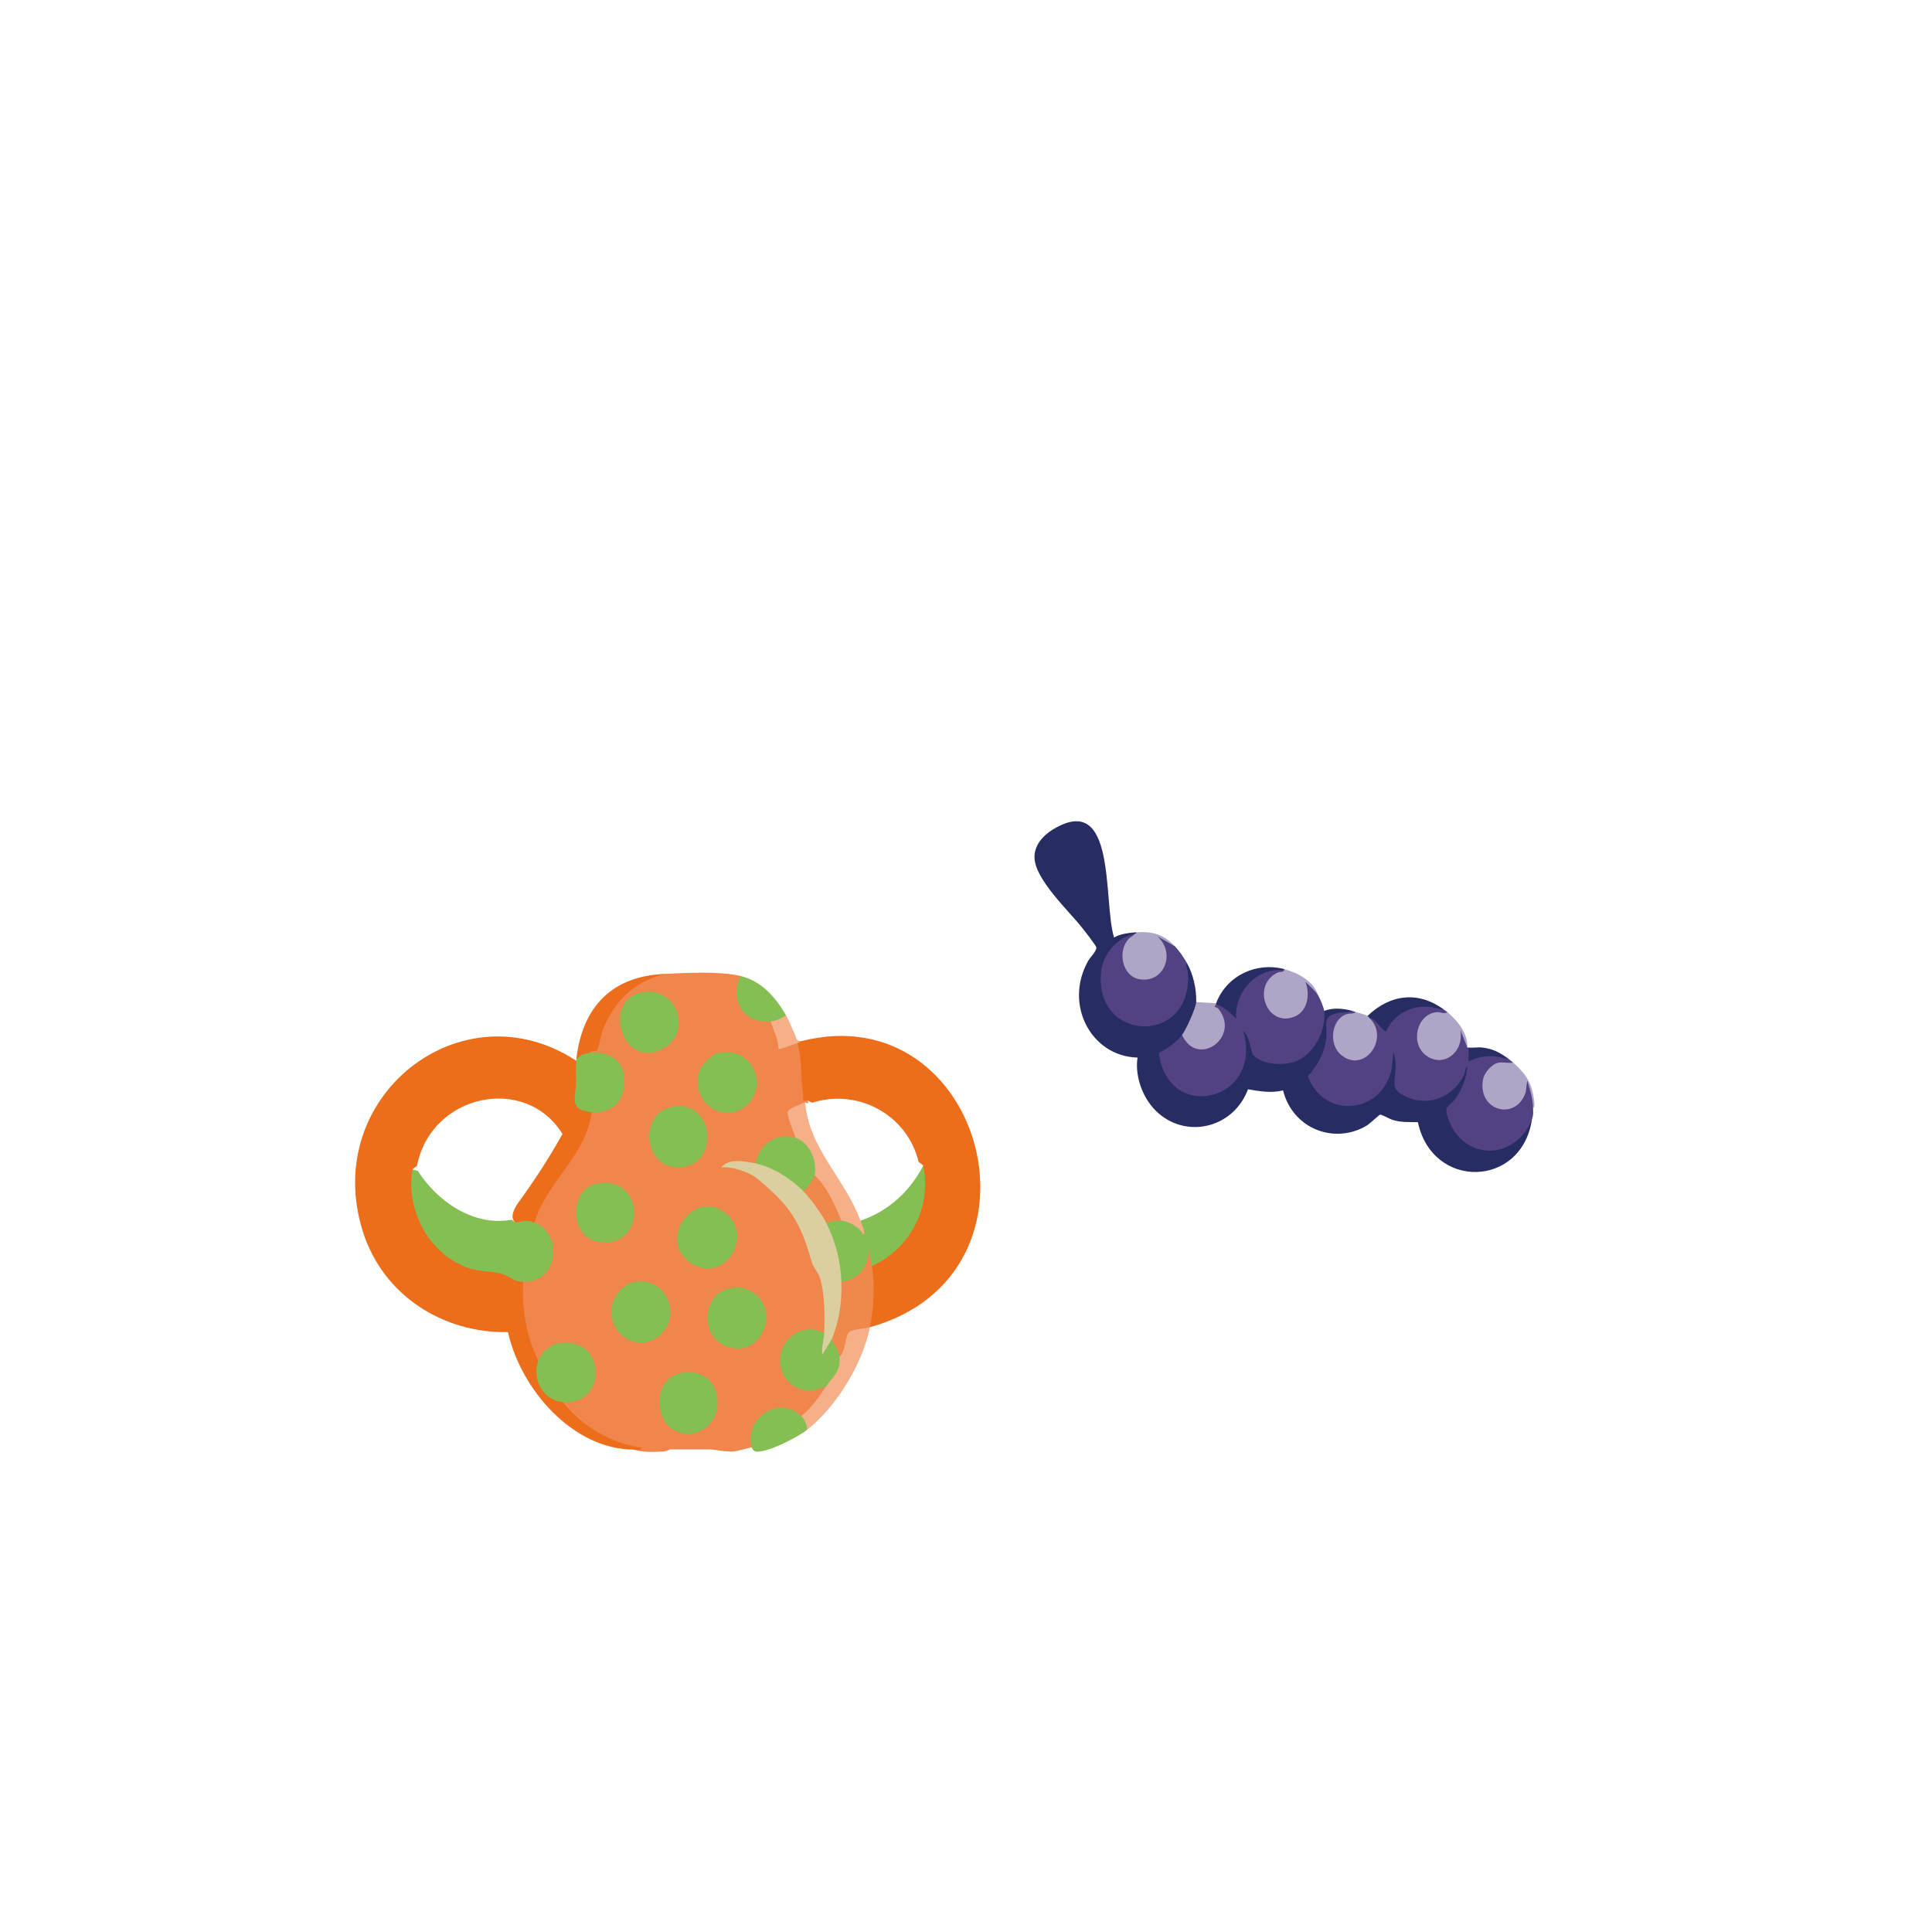 <?xml version="1.0" encoding="UTF-8"?>
<svg id="Ebene_1" xmlns="http://www.w3.org/2000/svg" version="1.1" viewBox="0 0 482.16 482.16">
  <!-- Generator: Adobe Illustrator 29.5.1, SVG Export Plug-In . SVG Version: 2.1.0 Build 141)  -->
  <defs>
    <style>
      .st0 {
        fill: #f0874b;
      }

      .st1 {
        fill: #524283;
      }

      .st2 {
        fill: #282d63;
      }

      .st3 {
        fill: #ec6d1b;
      }

      .st4 {
        fill: #ec6d1a;
      }

      .st5 {
        fill: #85be53;
      }

      .st6 {
        fill: #f5af89;
      }

      .st7 {
        fill: #f0864b;
      }

      .st8 {
        fill: #dbcfa0;
      }

      .st9 {
        fill: #272c63;
      }

      .st10 {
        fill: #aea5c7;
      }
    </style>
  </defs>
  <g>
    <path class="st9" d="M382.32,279.39c-2.59,17.14-24.9,17.57-28.46.67-2.21-.04-4.19.08-6.35-.58-.66-.2-2.74-1.38-3.09-1.31-.21.04-2.55,2.26-3.32,2.73-7.98,4.78-18.46.9-20.89-8.77-2.92.72-5.85.22-8.75-.28-3.71,9.87-15.76,12.55-23.04,5.33-3.24-3.21-5.24-8.56-4.53-13.25-11.58-.27-18.46-13.29-12.31-24.14.5-.89,2.18-2.5,2.02-3.38-.09-.49-3.04-4.25-3.62-4.97-3.29-4.18-11.55-11.84-11.8-17.28-.15-3.12,2.09-5.6,4.43-7.05,16.23-10.06,12.6,17.91,15.43,26.86,1.51-.89,3.28-1.09,4.98-1.26,1.06-.22,1.32.89.29.32-8.1,2.81-11.29,14.62-3.98,20.36,8.31,6.52,19.33-2.12,16.18-12.8l.69-.3c1.61,2.91,2.4,6.43,2.34,9.78.22.13.56.34.52.54-.34,1.97-2.19,6-3.3,7.64l-.74.02.11.82c-1.51,1.69-3.33,3.06-5.3,4.03,2.66,16.45,24.53,10.6,19.97-5.31.82-1.82,1.93.03,2.3,1.31.77,4.03,1.74,5.23,5.71,5.7,7.11.85,12.07-4.4,12.14-11.95l.53-.6c2.37-.86,4.65-.6,7.03,0l-.05.36c-2.07.21-3.94.83-5.63,1.84-.1,5.25-.77,10.63-4.9,14.18,5.37,11.57,20.54,7.29,20.2-5.61,1.58-1.98,1.89,2.15,1.76,3.54-.57,3.84-.63,5.95,3.28,6.94,6.13,1.56,11.34-.84,13.33-7.5,2.46-1.04.46,4.31-.05,5.5-.92,2.15-2.13,3.68-3.77,5.19,1.07,11.33,15.32,13.37,19.84,3.06l.81-.4Z"/>
    <path class="st1" d="M360.34,251.96c.29.21.61.4.88.63.01.93-.82,1.14-2.51.64-11.16,3.56,1.09,18.05,5.22,6.16,0-2.94.41-3.43,1.61-.44.32.79.49,1.64.65,2.47.1.01.2-.01.29,0,.61.31.81,1.12.59,2.41,3.22-1.06,6.31-1.38,9.38.42.42.31.78.59,1.17.95-.51.74-1.51.93-2.99.59-10.03,3.54.49,17.03,5.51,6.77.19-2.08.66-4.81,1.75-1.22.55,1.53.97,3.6.71,5.2.04,1.12.12,1.8-.29,2.84-3.48,8.82-14.03,10.68-19.46,2.81-.72-1.04-2.26-4.53-1.79-5.64.23-.54,1.71-1.71,2.2-2.38,1.56-2.14,2.79-5.3,2.93-8.03-.53.34-.5,1.43-.82,2.1-2.69,5.64-8.87,7.98-14.31,5.52-1.49-.67-3.09-1.52-3.05-3.37.07-2.58.77-5.06-.28-7.72l-.37,3.86c-2.25,11.51-16.98,13-20.97,2.02,2.38-2.51,4.26-5.9,4.6-9.54.34-3.58-1.24-5.34,3.01-6.22,1.22-.25,2.43.03,3.47-.52.33.08.6.23.88.32-.06.81-.83,1.2-2.31,1.19-3.2,1.33-3.72,6.36-1.28,8.76,4.77,4.7,11.06-2.75,6.97-7.62l.13-.76c.22-1.23,1.33-.17,1.96.44l1.85,1.96c2.87-5.53,9.52-7.52,14.65-4.6Z"/>
    <path class="st1" d="M320.5,242.18c.21.69-.34,1.1-1.64,1.23-9.25,7.09,6.41,16.69,6.89,3.93-.62-2.73-.48-3.33,1.61-1.22.67.67,1.22,1.5,1.64,2.37.45.74,1.36,2.94,1.47,3.78.61,4.89-2.56,10.75-6.95,12.54-2.89,1.18-8.26,1.04-10.61-1.36-.89-.91-1-5.11-2.65-6.13,5.2,17.39-18.78,23.33-21.06,5.41,1.99-.88,4.45-2.7,5.82-4.46l.73.14c3.69,6.93,12.81-.16,7.94-6.19-1.14-.43-1.58-1.88-.17-1.53.18-.23.4-.39.67-.45.6-.12,2.99,1.82,3.57,2.38.89-6.37,6.31-12.48,12.76-10.44Z"/>
    <path class="st1" d="M283.28,233.03l.14.71c-3.79,1.77-3.53,8.62.42,9.86,5.62,1.76,9.07-5.27,4.76-9.34-.08-.39.05-.64.39-.77.31-.12,3.69,2.19,4.26,2.7,1.12,1.23,2.11,2.61,2.93,4.1-.39.75.25,1.7.3,2.67,1.05,18.06-23.62,17.31-21.66-.58.49-4.46,4.36-8.69,8.47-9.34Z"/>
    <path class="st10" d="M293.25,236.19l-4.39-2.52c4.77,4.35,1.5,12.02-4.77,10.65-4.02-.88-5.26-6.93-2.41-10.02.42-.45,1.09-.72,1.61-1.26.02-.02.34.04.29-.31h-.59c4.06-.4,7.26.19,10.26,3.47Z"/>
    <path class="st10" d="M328.99,248.49c-.71-1.17-2.23-2.52-3.22-3.47,1.28,3.13.54,7.35-2.64,8.67-7,2.92-10.93-7.82-4.31-10.95.57-.27,1.31-.05,1.68-.56-.26-.09-.25-.19,0-.32,3.28.87,7.34,2.92,8.5,6.62Z"/>
    <path class="st10" d="M377.63,265.2c3.19,2.83,4.77,5.09,5.24,9.66.05.52.24,1.37-.26,1.69-.09-2.49-.77-4.61-1.47-6.94l-.36,2.92c-2.36,7.39-12.23,4.77-10.64-3.26.32-1.64,2.28-3.8,3.84-4.06,1.2-.2,2.47.19,3.64-.02Z"/>
    <path class="st10" d="M361.22,252.59c2.49,2.12,5.11,5.19,4.98,8.83l-1.76-4.41c1.09,5.46-4.15,9.6-8.48,6.44-4.17-3.04-2.38-10.32,2.5-10.84,1.03-.11,1.96.58,2.75-.02Z"/>
    <path class="st10" d="M341.3,253.53c.69-.52.92-.18.59.63,4.99,5.11-1.56,14.04-7.33,8.99-3.06-2.67-2.27-8.85,1.52-10.05.8-.25,1.69,0,2.29-.53.63.19,2.51.7,2.93.95Z"/>
    <path class="st10" d="M303.5,250.38c.25.1.25.21,0,.32-.01.04-.49.34-.28.61.04.06.59.13.87.48,5.63,7.02-5.29,14.9-9.09,6.48.98-1.25,3.49-6.79,3.52-8.2l4.98.32Z"/>
    <path class="st9" d="M360.34,251.96l-3.36-.64c-4.46-.56-9.02,1.57-11,6-.63.46-2.88-3.42-4.1-3.15-.15-.16-.55-.61-.59-.63,5.68-5.45,12.71-6.27,19.05-1.58Z"/>
    <path class="st9" d="M320.5,241.86v.32c-6.52-.89-12.37,4.97-12.02,11.98-1.48-1.4-2.97-2.96-4.98-3.47.03-.1-.03-.23,0-.32,2.72-7.11,10.27-10.31,16.99-8.52Z"/>
    <path class="st2" d="M376.46,264.26l-3.37-.63c-2.4-.25-4.4.3-6.59,1.26v-3.47c1.03.15,2.28-.11,3.36,0,2.67.3,4.46,1.24,6.6,2.83Z"/>
  </g>
  <g>
    <path class="st7" d="M184.75,243.57l.6,1.04c-1.95,4.91,1.05,9.63,6.25,9.35l.76.93,1.08.32,1.76,5.4c1.75-1,3.02-1.1,3.82-.3l1.19.82c.64,5.08,1.03,9.57,1.18,13.46.66.68.36.98-.48.49-.32,1.14-1.45,2.04-3.39,2.72l1.7,5.12-.68,1.02-.83.78c-3.64-.84-7.2,1.49-8.11,5.21l-1.05.41c-1.1.74-2.64.87-4.6.39,10.23,3.39,17.23,13.78,19.67,24.34,2.9,4.14,3.74,11.67,3.05,16.68l-.98.93-.95.62c-12.1-3.43-12.21,16.23.45,12.04l.97.63c.27,2.55-3.61,7.66-6.19,7.39l-1.08.33c-4.75-3.85-11.55.66-10.5,6.71l-.8.83c-.22-.06-3.43.93-4.5,1-2.25.15-4.54-.51-6.2-.51h-9.52c-.2,0-1.05.49-1.87.53-2.23.1-5.32.27-7.41-.53.05-.54.63-.32.6-.32-4.72-.79-7.51-1.42-11.65-4.15-2.44-1.61-6.51-4.39-6.55-7.34l.78-.95c13.86-2.2,2.61-20.86-5.92-9.43l-1.04.03c-.32-.11-.63-.24-.91-.42-2.4-1.56-4.3-14.48-3.89-17.74l.99-1.54.71-.99c6.69-.29,8.11-9.68,2.36-12.63l-.22-1.15c-.64-1.52-.28-3.23,1.08-5.15,3.88-5.64,7.5-11.42,10.86-17.35.43-2.14,1.21-3.84,2.33-5.08l.8-.94c8.93.12,8.66-14-.62-12.9l-.65-.93c-.44-.92-.04-1.44,1.18-1.55,1.63-9.03,7.89-17.43,17.37-18.14,5.71-.24,13.55-.73,19.03.49Z"/>
    <path class="st4" d="M143.83,264.75l.89.9-.18,9.48c.5.88,1.36,1.33,2.59,1.38l.52,1.05c-1.36,10.92-11.27,17.32-14.27,27.58-.75.87-4.01,1.07-4.76,0-1.09-.96-.91-2.53.53-4.73,4.15-5.65,7.89-11.45,11.23-17.41-9.25-14.98-32.82-10-36.31,7.94l-1.14.9.68,2.73c-.25,13.55,9.58,22.2,22.17,22.48,1.26.36,4.29,1.83,4.75,2.86-.28,6.71.82,13.7,3.81,19.7l.73.87c-.97,3.78,1.18,7.73,4.98,8.42l.48,1.05c4.69,6.04,12.06,10.28,19.51,11.33.11.85-1.37.49-1.9.49-15.11-.06-28.11-14.89-31.38-29.33-16.02.33-31.13-9.03-36.2-25.08-10.64-33.67,24.7-61.43,53.3-42.6Z"/>
    <path class="st4" d="M217.11,331.23l-.68-1.55c.67-4.03.83-8.14.39-12.2l.76-1.51.6-1.37c7.83-3.97,12.43-12.33,11.69-21.33l.56-2.41-1.17-.88c-2.92-11.99-15.33-18.36-26.54-14.79l-1.32-.59c-1.51.28-.8-.77-.96-1.69-.72-4.25-.21-8.41-1.42-12.59-.6-.47-.28-.64.95-.49,45.64-11.63,64.42,58.21,17.13,71.4Z"/>
    <path class="st5" d="M147.16,262.78c3.87-.43,8.04,1.13,8.58,5.65.67,5.66-2.42,9.65-8.1,9.12s-3.99-3.33-3.9-7.14c.04-1.91-.11-3.5.09-5.66.02-.16-.02-.33,0-.49.48-1.78,2.24-3.3,3.33-1.48Z"/>
    <path class="st6" d="M217.11,331.23c-1.9,9.27-8.42,19.89-15.7,25.61-1.19-.16-1.98-2.39-1.43-3.45,2.54-1.94,4.37-4.75,6.19-7.39-.4-1.15.24-2.56,1.93-4.24.19-1.46.65-2.51,1.4-3.14.3-5.2,1.07-8.22,6.8-8.22l.81.83Z"/>
    <path class="st5" d="M199.98,353.39c.77.75,1.5,2.33,1.43,3.45-2.4,1.89-9.78,5.67-12.62,5.43-.93-.08-1.11-.97-1.18-.99-1.93-7.64,6.98-13.17,12.37-7.88Z"/>
    <path class="st3" d="M165.72,243.08c-7.37,1.98-12.15,6.45-15.16,13.61-.73,1.73-.97,4.1-1.47,5.27-.3.7-1.59.02-1.92.81-1.46.16-2.19.51-3.33,1.48,1.53-13.21,9.14-20.65,21.89-21.17Z"/>
    <path class="st5" d="M196.17,253.42c.51,1.62-3.22,3.18-3.81,1.48-6.7.71-10.41-5.15-7.61-11.33,5.13,1.14,8.88,5.3,11.42,9.85Z"/>
    <path class="st6" d="M199.98,259.82c-.17.04-.54.37-.95.49-.81.24-4.51,1.73-4.76,1.48.05-2.46-1.31-4.59-1.91-6.9,1.57-.17,2.48-.74,3.81-1.48,1.01,1.81,1.41,3.05,2.23,4.83.38.83.33,1.65,1.58,1.57Z"/>
    <path class="st5" d="M128.61,305.13c1.95-.25,2.43-.85,4.76,0,7.27,2.65,6.12,15.05-2.85,14.77-2.66-.08-3.02-1.28-5.04-1.92-2.7-.86-5.52-.47-8.54-1.51-9.77-3.37-15.72-14.28-14.02-24.64l1.35.38c5,7.82,14.13,13.93,23.43,12.19l.92.73Z"/>
    <path class="st8" d="M188.56,290.35c.96-.87,2.26-.8,3.9.23,2.6,1.05,7.83,3.83,7.99,6.66l1.07-.28c1.96,2.2,3.71,4.62,5.2,7.18l-.56.98c1.42.54,2.32,1.85,2.72,3.93,1.13,2.9,2.74,8.3,1.09,10.85l.97,1.43c.22,3.72-.49,10.66-3.35,12.85.7,1.29-1.24,4.78-2.49,4.46-1.45-.37-1-5.74.59-5.94.15-4.06.16-9.65-.97-13.52-.49-1.68-1.74-2.78-2.14-4.19-2.89-10.25-5.35-13.94-13.42-20.71-2.15-1.8-6.39-3.2-9.16-2.95,1.99-2.39,6.02-1.49,8.56-.98Z"/>
    <path class="st5" d="M181.73,303.33c5.97,5.8-1.06,16.88-9.04,12.06-9.34-5.64,1-19.87,9.04-12.06Z"/>
    <path class="st5" d="M160.36,247.63c8.77-1.54,12.33,9.98,5.38,13.94-10.43,5.95-15.79-12.11-5.38-13.94Z"/>
    <path class="st5" d="M182.25,321.5c1.89-.33,3.2-.26,4.91.59,7.86,3.92,3.4,17.23-5.85,13.93-6.84-2.44-6.08-13.29.94-14.52Z"/>
    <path class="st5" d="M169.88,342.67c12.01-2.31,12.02,15.63,1.35,15.11-8.33-.4-8.95-13.65-1.35-15.11Z"/>
    <path class="st5" d="M140.5,349.94c-4.93-.41-7.82-5.65-6.19-10.34.75-2.15,3.21-4.16,5.46-4.44,11.77-1.46,11.73,15.7.73,14.78Z"/>
    <path class="st5" d="M167.97,276.19c10.19-1.73,11.73,14.08,2.21,15.11-9.56,1.04-11.24-13.58-2.21-15.11Z"/>
    <path class="st5" d="M157.98,320.02c8.76-1.88,12.71,9.35,5.82,13.9-4.98,3.29-11.33-.67-11.22-6.79.06-3.04,2.49-6.48,5.4-7.1Z"/>
    <path class="st5" d="M178.91,262.88c9.27-2.17,13.2,8.82,6.82,13.46-6.22,4.52-14.21-2.62-10.85-9.76.51-1.08,2.91-3.44,4.04-3.7Z"/>
    <path class="st5" d="M148.94,295.4c11.7-2.23,12.53,14.89,1.78,14.69-9.03-.17-8.93-13.33-1.78-14.69Z"/>
    <path class="st5" d="M205.69,332.7c-.07,1.82-.73,3.56-.47,5.41l2.37-3.94c1.72-.24,2.8,2.93,1.9,4.43.38,3.77-1.6,4.88-3.33,7.39-3.39,1.65-7.48,1.46-9.92-1.8-4.96-6.64,2.48-15.34,9.45-11.5Z"/>
    <path class="st6" d="M200.93,275.09c.98,11.69,10.08,19.18,13.8,29.55,2.13-.11,2.73,4.67,0,3.94-1.07-1.45-2.56-2.46-4.26-2.87l-.51-1.07-1.27-.57c-1.38-3.34-2.93-6.67-5.36-9.34l-.04-1.41-.85-.7c.27-2.97-1.07-6.2-3.74-7.54l-.17-1.12c-.39-1.55-2.21-5.16-1.94-6.56.14-.69,3.51-1.97,4.31-2.31Z"/>
    <path class="st5" d="M198.55,283.95c3.49,1.15,5.47,5.81,4.76,9.36,1.24,1.4-1.24,4.97-2.85,3.94-3.06-3.09-7.7-6.05-11.9-6.89.77-4.83,5.48-7.89,9.99-6.4Z"/>
    <path class="st5" d="M217.59,315.96l-.75.1c-.9,2.33-4.9,5.94-6.86,3.84-.14-4.97-1.53-10.36-3.81-14.77.18-1.6,3.14-2.01,3.81-.49,1.95.16,4.56,1.67,5.47,3.45.79-.03-.57-3.06-.71-3.45,6.91-2.35,12.29-7.21,15.7-13.79,2.07,10.7-3.35,20.82-12.85,25.11Z"/>
    <path class="st0" d="M217.59,315.96c.74,4.8.5,10.51-.48,15.27-1.25.35-4.43.51-5.23,1.23-.92.83-.89,5.08-2.38,6.16-.15-1.53-1.38-3.01-1.9-4.43,1.89-4.64,2.52-9.26,2.38-14.28,4.22-.49,7.11-3.92,6.67-8.37l.95,4.43Z"/>
    <path class="st0" d="M209.97,304.63c-1.35-.11-2.5.34-3.81.49-1.16-2.25-3.94-6.09-5.71-7.88.92-.46,2.68-3.07,2.85-3.94,3.11,2.93,5.06,7.35,6.66,11.33Z"/>
  </g>
</svg>